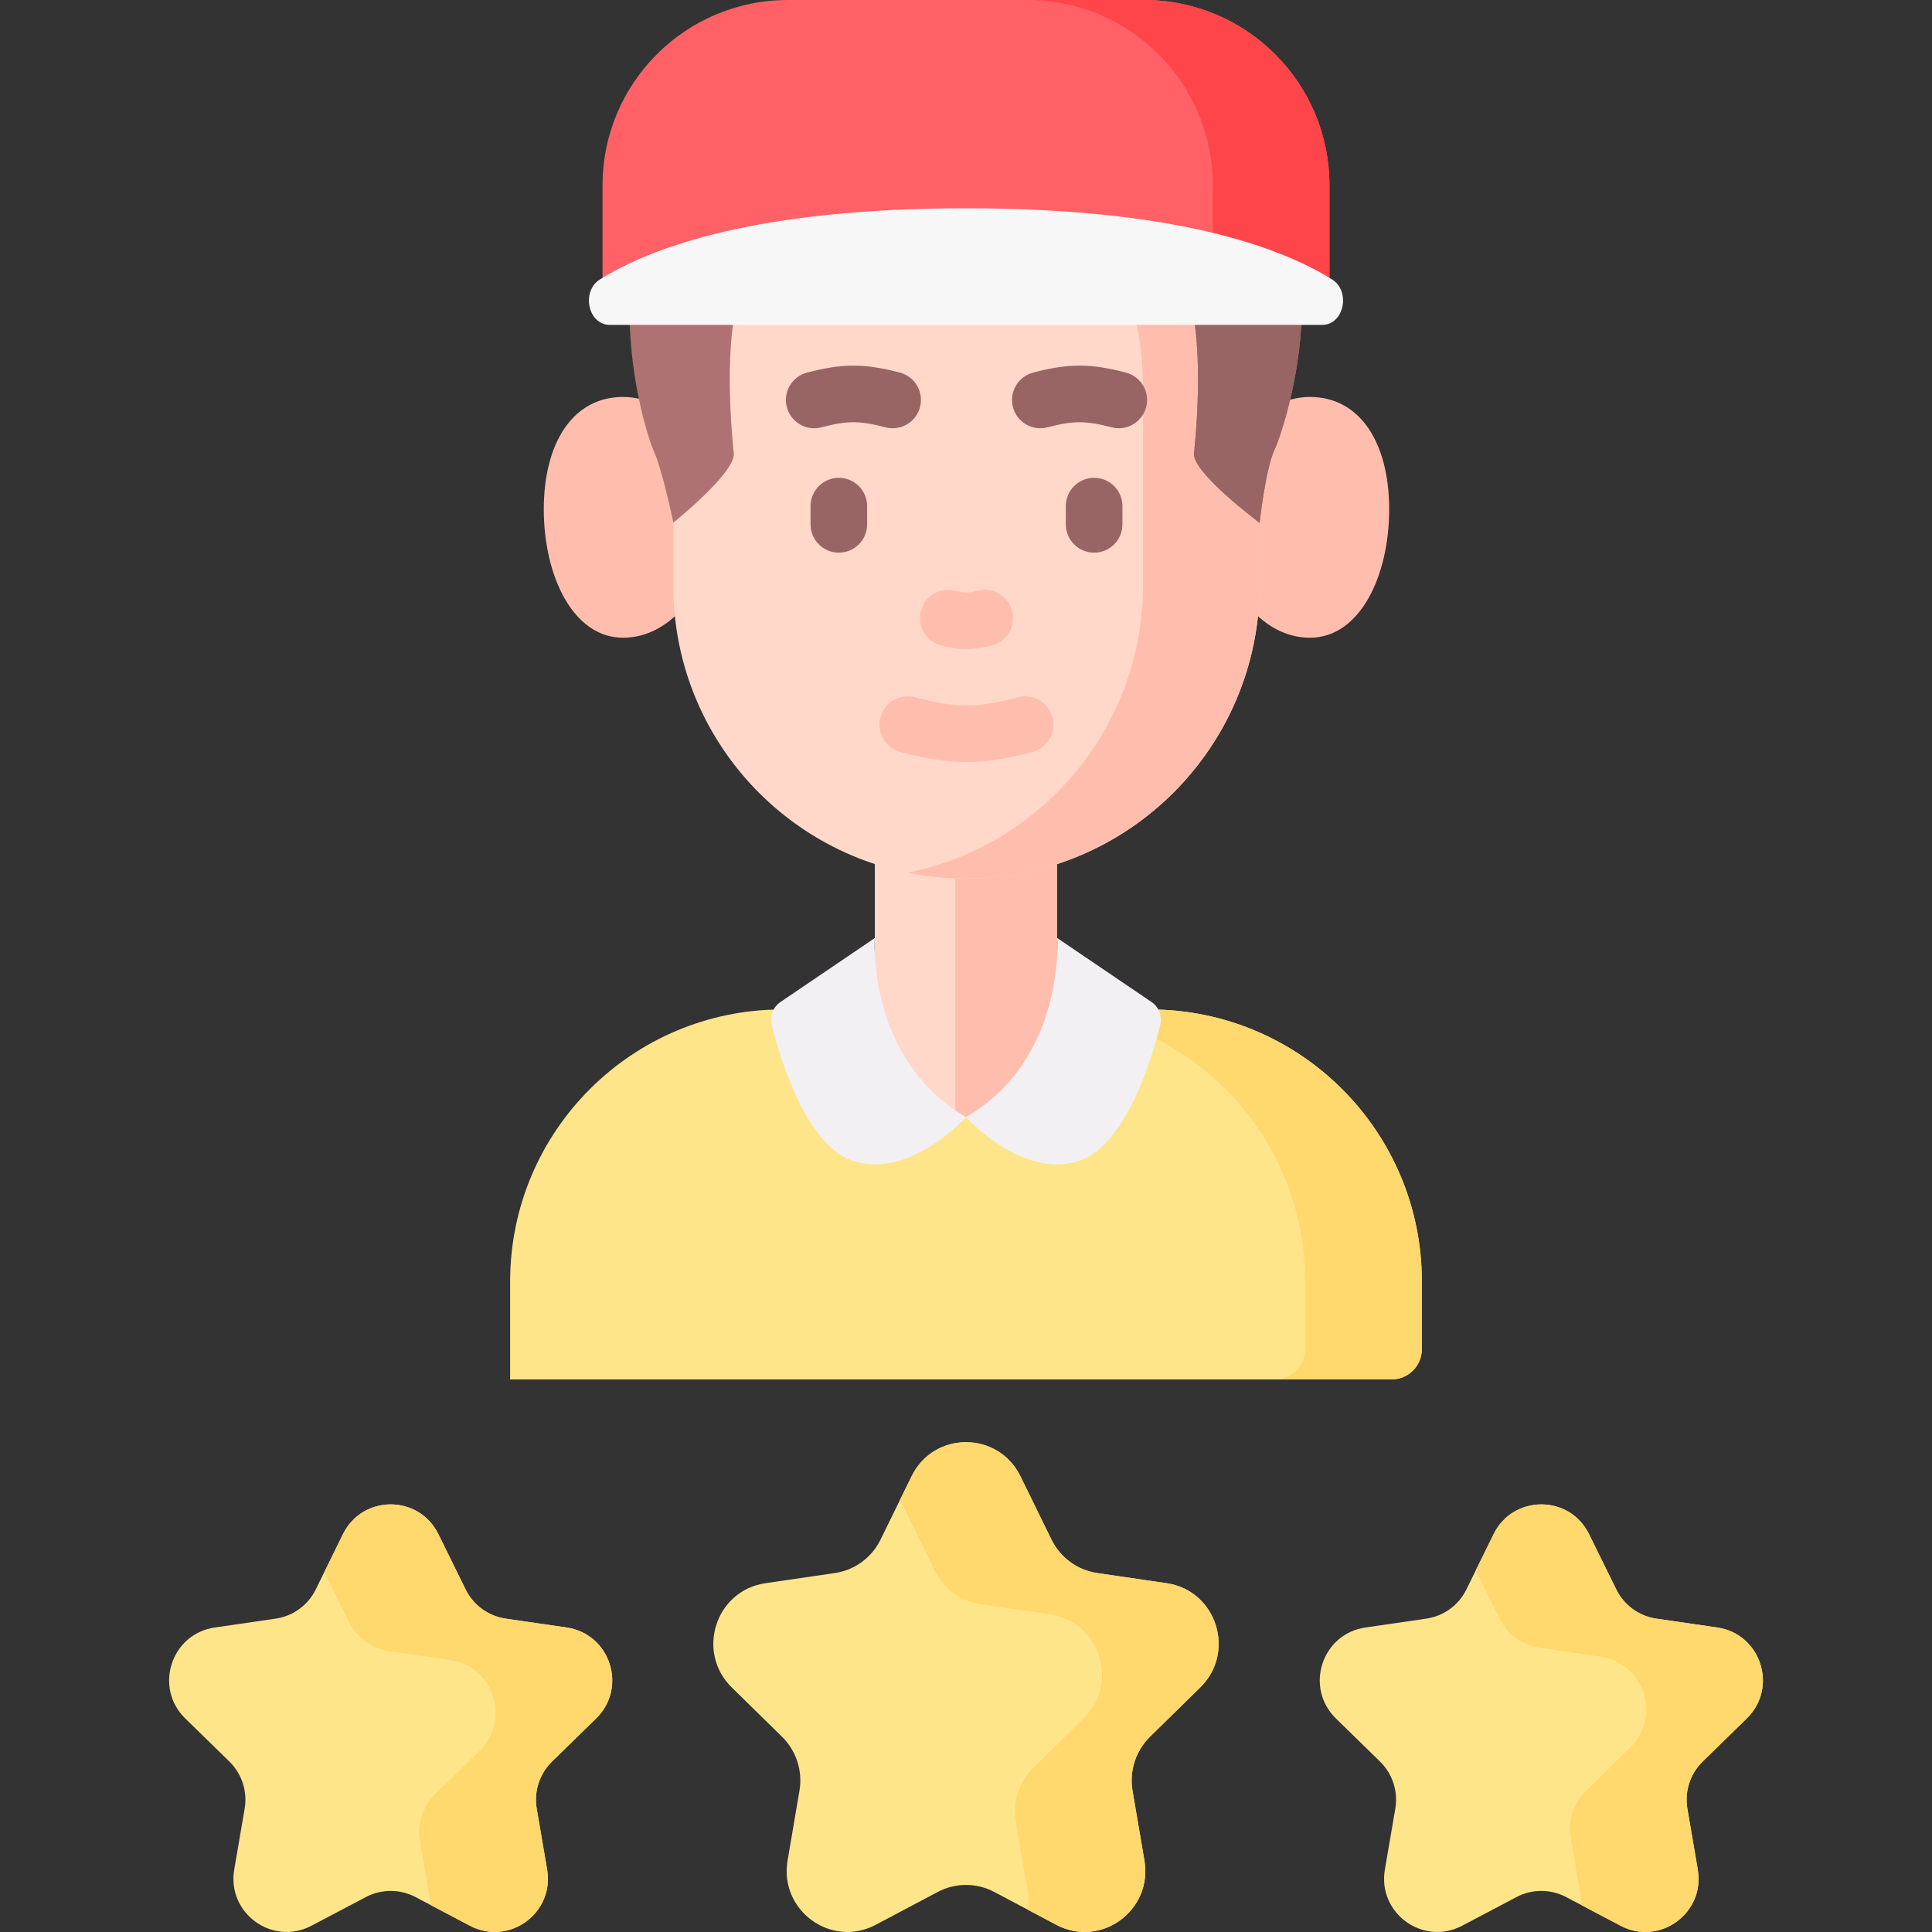<svg id="Layer_1" enable-background="new 0 0 512 512" height="512" viewBox="0 0 512 512" width="512" xmlns="http://www.w3.org/2000/svg"><rect x="0" y="0" width="512" height="512" fill="#333333" stroke="none"/><g><path d="m116.174 406.555 7.225 14.671c2.053 4.17 6.022 7.06 10.614 7.728l16.156 2.353c11.562 1.684 16.179 15.923 7.812 24.096l-11.69 11.42c-3.322 3.246-4.838 7.922-4.054 12.504l2.76 16.125c1.975 11.541-10.112 20.341-20.453 14.892l-14.45-7.613c-4.107-2.164-9.013-2.164-13.119 0l-14.45 7.613c-10.342 5.449-22.428-3.352-20.453-14.892l2.76-16.125c.784-4.583-.732-9.259-4.054-12.504l-11.69-11.42c-8.367-8.173-3.75-22.413 7.812-24.096l16.156-2.353c4.591-.669 8.56-3.559 10.614-7.728l7.225-14.671c5.168-10.5 20.108-10.5 25.279 0z" fill="#ffe589"/><g><path d="m150.169 431.307-16.156-2.353c-4.591-.668-8.56-3.558-10.614-7.728l-7.225-14.672c-5.171-10.499-20.111-10.499-25.282 0l-4.929 10.01 6.531 13.261c2.053 4.169 6.022 7.06 10.614 7.728l16.156 2.353c11.562 1.684 16.179 15.924 7.812 24.097l-11.69 11.42c-3.322 3.245-4.838 7.922-4.054 12.505l2.76 16.125c.049.284.082.565.114.846l10.338 5.447c10.342 5.449 22.428-3.352 20.453-14.893l-2.76-16.125c-.784-4.582.732-9.259 4.054-12.504l11.69-11.421c8.367-8.173 3.75-22.412-7.812-24.096z" fill="#ffd86e"/></g><path d="m421.108 406.555 7.225 14.671c2.053 4.17 6.022 7.06 10.614 7.728l16.156 2.353c11.562 1.684 16.179 15.923 7.812 24.096l-11.69 11.42c-3.322 3.246-4.838 7.922-4.054 12.504l2.76 16.125c1.975 11.541-10.112 20.341-20.453 14.892l-14.45-7.613c-4.107-2.164-9.013-2.164-13.119 0l-14.45 7.613c-10.342 5.449-22.428-3.352-20.453-14.892l2.76-16.125c.784-4.583-.732-9.259-4.054-12.504l-11.69-11.42c-8.367-8.173-3.75-22.413 7.812-24.096l16.156-2.353c4.591-.669 8.56-3.559 10.614-7.728l7.225-14.671c5.168-10.5 20.108-10.5 25.279 0z" fill="#ffe589"/><g><path d="m455.102 431.307-16.155-2.353c-4.592-.668-8.561-3.558-10.614-7.728l-7.225-14.672c-5.171-10.499-20.111-10.499-25.282 0l-4.714 9.573 6.316 12.825c2.053 4.169 6.022 7.059 10.614 7.728l16.155 2.353c11.562 1.684 16.179 15.923 7.813 24.097l-11.69 11.421c-3.322 3.245-4.839 7.922-4.054 12.504l2.76 16.125c.102.595.157 1.18.186 1.758l10.266 5.409c10.342 5.449 22.428-3.352 20.453-14.893l-2.76-16.125c-.784-4.582.732-9.259 4.054-12.504l11.69-11.421c8.366-8.174 3.749-22.413-7.813-24.097z" fill="#ffd86e"/></g><path d="m270.415 391.218 8.239 16.805c2.342 4.776 6.868 8.086 12.103 8.852l18.423 2.695c13.185 1.929 18.45 18.24 8.909 27.601l-13.331 13.081c-3.789 3.718-5.518 9.074-4.623 14.323l3.147 18.471c2.252 13.219-11.531 23.3-23.324 17.059l-16.478-8.721c-4.683-2.478-10.278-2.478-14.961 0l-16.478 8.721c-11.793 6.241-25.576-3.839-23.324-17.059l3.147-18.471c.894-5.249-.834-10.606-4.623-14.323l-13.331-13.081c-9.541-9.362-4.276-25.673 8.909-27.601l18.423-2.695c5.236-.766 9.762-4.076 12.103-8.852l8.239-16.805c5.897-12.027 22.934-12.027 28.831 0z" fill="#ffe589"/><g><path d="m309.181 419.57-18.423-2.695c-5.236-.766-9.762-4.076-12.103-8.852l-8.239-16.806c-5.896-12.027-22.933-12.027-28.83 0l-3.136 6.397c.382.582.741 1.192 1.061 1.845l8.239 16.805c2.342 4.776 6.868 8.087 12.103 8.852l18.423 2.695c13.185 1.929 18.45 18.24 8.909 27.602l-13.331 13.081c-3.789 3.718-5.517 9.074-4.623 14.323l3.147 18.471c.287 1.682.311 3.312.115 4.866l7.466 3.951c11.793 6.241 25.576-3.84 23.324-17.058l-3.147-18.471c-.894-5.249.834-10.606 4.623-14.323l13.331-13.081c9.541-9.362 4.276-25.673-8.909-27.602z" fill="#ffd86e"/></g><path d="m368.756 365.571h-233.566v-25.94c0-39.827 32.286-72.113 72.113-72.113h97.394c39.827 0 72.113 32.286 72.113 72.113v17.886c0 4.448-3.606 8.054-8.054 8.054z" fill="#ffe589"/><path d="m304.697 267.518h-30.905c39.827 0 72.113 32.286 72.113 72.113v17.886c0 4.448-3.606 8.054-8.054 8.054h30.905c4.448 0 8.054-3.606 8.054-8.054v-17.887c0-39.826-32.286-72.112-72.113-72.112z" fill="#ffd86e"/><path d="m231.838 217.467h48.324v78.578h-48.324z" fill="#ffd8ca"/><path d="m253.147 217.467h27.014v78.578h-27.014z" fill="#ffbead"/><path d="m231.838 248.584s-2.312 32.036 24.162 47.461c0 0-15.054 16.809-30.281 11.47-12.065-4.23-18.892-26.735-21.207-35.9-.584-2.311.345-4.734 2.317-6.072z" fill="#f3f0f3"/><path d="m280.162 248.584s2.312 32.036-24.162 47.461c0 0 15.054 16.809 30.281 11.47 12.065-4.23 18.892-26.735 21.207-35.9.584-2.311-.345-4.734-2.317-6.072z" fill="#f3f0f3"/><g fill="#ffbead"><path d="m189.195 137.099c0 17.621-10.776 31.906-24.069 31.906s-21.015-16.405-21.015-34.026 7.722-29.786 21.015-29.786 24.069 14.285 24.069 31.906z"/><path d="m323.061 137.099c0 17.621 10.776 31.906 24.069 31.906s21.015-16.405 21.015-34.026-7.722-29.786-21.015-29.786c-13.292 0-24.069 14.285-24.069 31.906z"/></g><path d="m178.444 155.279v-52.861c0-42.904 34.78-77.684 77.684-77.684 42.904 0 77.684 34.78 77.684 77.684v52.568c0 42.985-34.846 77.83-77.83 77.83-42.823.001-77.538-34.714-77.538-77.537z" fill="#ffd8ca"/><path d="m256.128 24.734c-5.291 0-10.459.529-15.453 1.537 35.501 7.165 62.232 38.534 62.232 76.147v52.568c0 37.689-26.788 69.12-62.363 76.293 4.989 1.008 10.152 1.537 15.438 1.537 42.985 0 77.83-34.846 77.83-77.83v-52.568c0-42.903-34.78-77.684-77.684-77.684z" fill="#ffbead"/><path d="m256.128 10.818c-119.137 0-85.578 102.837-83.01 108.358 2.413 5.197 5.326 19.337 5.326 19.337s16.55-13.299 16.017-18.375c-.853-8.11-5.549-57.927 14.94-53.231 20.482 4.696 28.917 8.11 46.042 8.11s25.559-3.413 46.042-8.11c20.489-4.696 15.794 45.121 14.94 53.231-.534 5.075 17.388 18.42 17.388 18.42s1.541-14.186 3.955-19.383c3.818-8.209 37.497-108.357-81.64-108.357z" fill="#ad7271"/><g><path d="m256.128 10.818c-5.431 0-10.544.214-15.357.622 56.648 4.752 71.599 35.864 73.204 63.525 5.507 13.592 3.044 39.519 2.449 45.173-.534 5.075 17.388 18.421 17.388 18.421s1.541-14.186 3.955-19.383c3.819-8.21 37.498-108.358-81.639-108.358z" fill="#986564"/></g><g><path d="m249.401 171.052c2.515.656 4.62.984 6.727.984 2.105 0 4.212-.328 6.727-.984 4.008-1.046 6.409-5.143 5.363-9.15-1.045-4.008-5.142-6.413-9.15-5.363-2.553.666-3.322.667-5.877 0-4.011-1.048-8.104 1.355-9.151 5.362s1.354 8.105 5.361 9.151z" fill="#ffbead"/><path d="m269.795 184.781c-10.984 2.867-16.35 2.867-27.334 0-4.013-1.049-8.104 1.355-9.151 5.362-1.046 4.008 1.354 8.105 5.362 9.151 6.771 1.768 12.113 2.651 17.456 2.651s10.686-.884 17.456-2.651c4.008-1.046 6.408-5.144 5.362-9.151-1.047-4.007-5.145-6.41-9.151-5.362z" fill="#ffbead"/><g fill="#986564"><path d="m217.667 113.25c6.912-1.805 10.088-1.805 17 0 .635.166 1.272.245 1.899.245 3.33 0 6.371-2.234 7.252-5.607 1.046-4.008-1.354-8.104-5.362-9.151-9.418-2.459-15.16-2.459-24.578 0-4.008 1.047-6.408 5.144-5.362 9.151 1.046 4.008 5.146 6.412 9.151 5.362z"/><path d="m298.379 98.736c-9.418-2.459-15.161-2.459-24.579 0-4.008 1.047-6.408 5.144-5.362 9.151 1.047 4.008 5.145 6.412 9.151 5.362 6.912-1.805 10.089-1.805 17.001 0 .635.166 1.272.245 1.899.245 3.33 0 6.371-2.234 7.252-5.607 1.046-4.007-1.354-8.104-5.362-9.151z"/><path d="m222.302 126.625c-4.143 0-7.5 3.357-7.5 7.5v4.833c0 4.143 3.357 7.5 7.5 7.5s7.5-3.357 7.5-7.5v-4.833c0-4.143-3.358-7.5-7.5-7.5z"/><path d="m289.955 126.625c-4.143 0-7.5 3.357-7.5 7.5v4.833c0 4.143 3.357 7.5 7.5 7.5s7.5-3.357 7.5-7.5v-4.833c0-4.143-3.357-7.5-7.5-7.5z"/></g></g><path d="m352.322 82.414h-192.644v-33.282c0-27.135 21.997-49.132 49.132-49.132h94.38c27.135 0 49.132 21.997 49.132 49.132z" fill="#ff6167"/><path d="m303.19 0h-30.905c27.135 0 49.132 21.997 49.132 49.132v33.282h30.905v-33.282c0-27.135-21.997-49.132-49.132-49.132z" fill="#fe454a"/><path d="m350.391 86.099h-188.782c-5.755 0-7.674-8.887-2.609-12.051 13.889-8.675 41.921-18.855 97-18.855s83.112 10.18 97 18.855c5.065 3.164 3.146 12.051-2.609 12.051z" fill="#f8f7f7"/></g></svg>